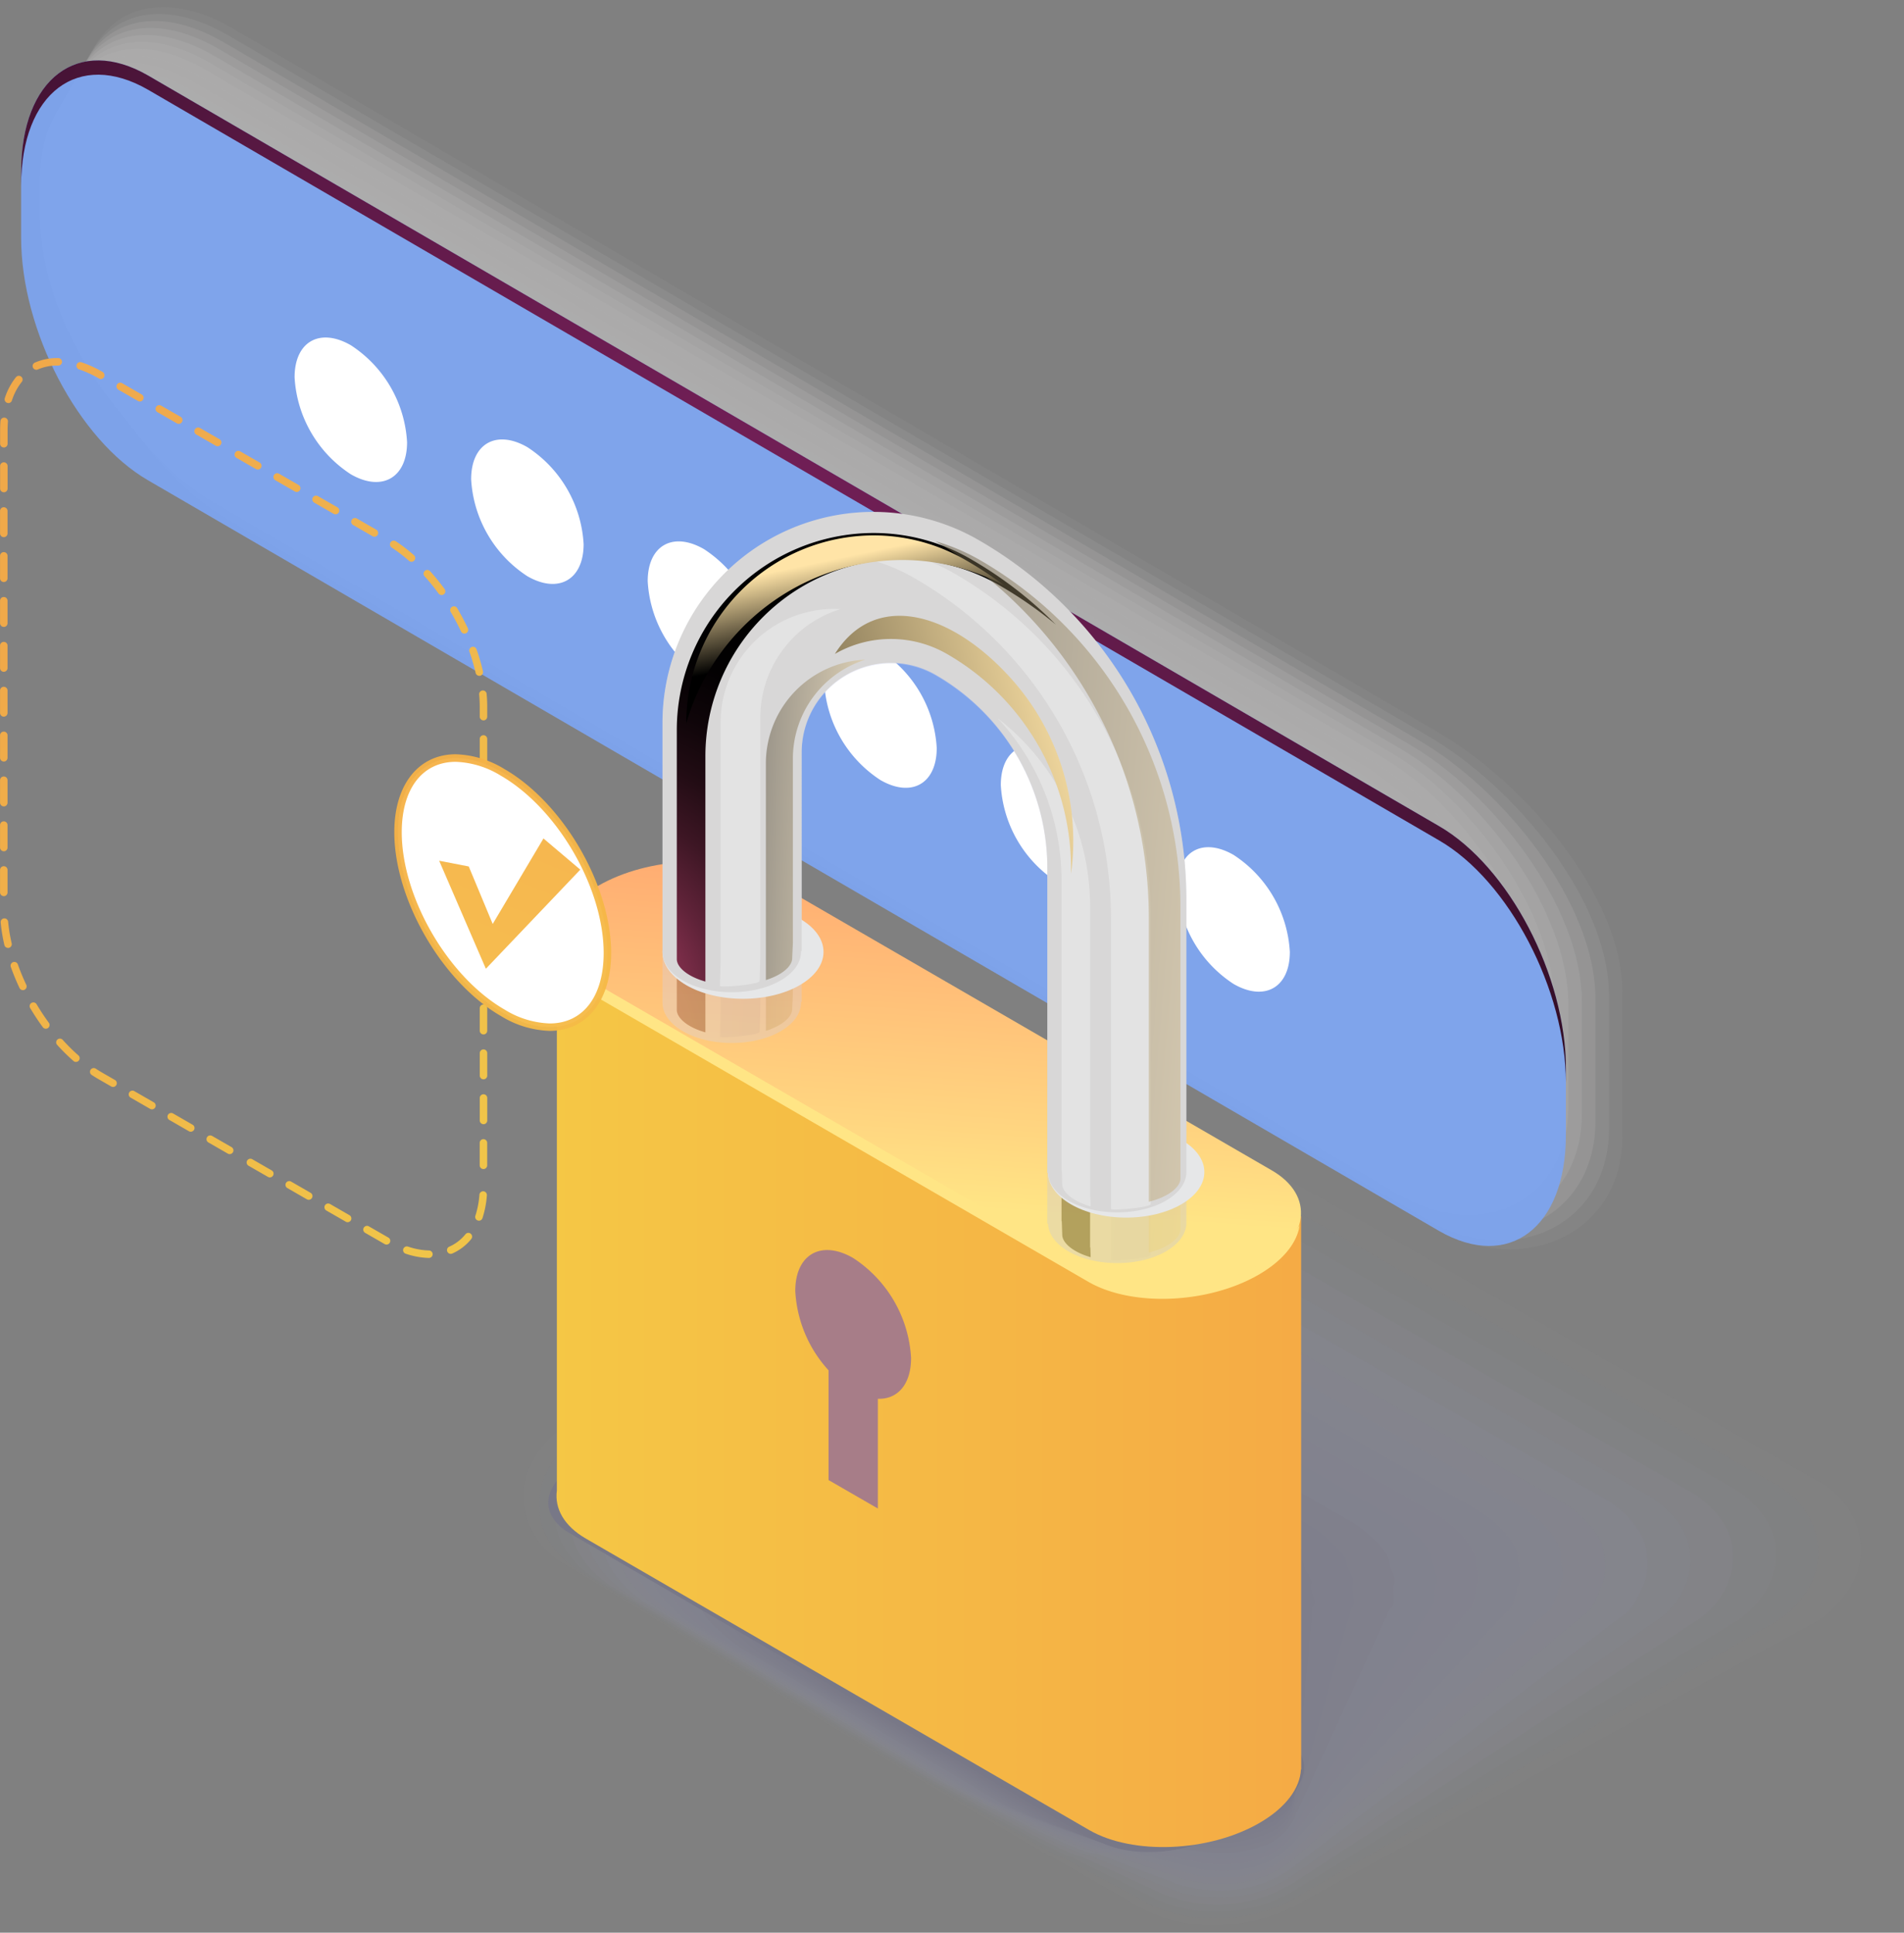 <svg xmlns="http://www.w3.org/2000/svg" xmlns:xlink="http://www.w3.org/1999/xlink" width="167.716" height="170.24" viewBox="0 0 167.716 170.24">
  <rect x="0" y="0" width="167.716" height="170.24" fill="#808080" stroke="none"/>
  <defs>
    <radialGradient id="radial-gradient" cx="0.451" cy="0.419" r="1.42" gradientTransform="translate(0.169) scale(0.662 1)" gradientUnits="objectBoundingBox">
      <stop offset="0" stop-color="#711f56"/>
      <stop offset="0.161" stop-color="#6b1d51"/>
      <stop offset="0.363" stop-color="#5c1946"/>
      <stop offset="0.585" stop-color="#421232"/>
      <stop offset="0.821" stop-color="#1f0818"/>
      <stop offset="1"/>
    </radialGradient>
    <linearGradient id="linear-gradient" x1="1.01" y1="0.5" x2="-0.006" y2="0.5" gradientUnits="objectBoundingBox">
      <stop offset="0.016" stop-color="#f5ab45"/>
      <stop offset="1" stop-color="#f5c745"/>
    </linearGradient>
    <linearGradient id="linear-gradient-2" x1="0.589" y1="-0.245" x2="0.466" y2="0.784" gradientUnits="objectBoundingBox">
      <stop offset="0.035" stop-color="#ff9e6e"/>
      <stop offset="0.304" stop-color="#ffad72"/>
      <stop offset="0.821" stop-color="#ffd580"/>
      <stop offset="1" stop-color="#ffe585"/>
    </linearGradient>
    <linearGradient id="linear-gradient-3" x1="1.371" y1="0.811" x2="-0.525" y2="0.005" gradientUnits="objectBoundingBox">
      <stop offset="0" stop-color="#afb6e5"/>
      <stop offset="0.606" stop-color="#ced3f4"/>
      <stop offset="1" stop-color="#e5e9ff"/>
    </linearGradient>
    <radialGradient id="radial-gradient-2" cx="-0.18" cy="1.058" r="0.857" gradientTransform="translate(-0.158) scale(1.315 1)" gradientUnits="objectBoundingBox">
      <stop offset="0" stop-color="#ff5f98"/>
      <stop offset="0.015" stop-color="#f65c93"/>
      <stop offset="0.132" stop-color="#bd4671"/>
      <stop offset="0.252" stop-color="#8b3352"/>
      <stop offset="0.373" stop-color="#602339"/>
      <stop offset="0.494" stop-color="#3d1624"/>
      <stop offset="0.617" stop-color="#220c14"/>
      <stop offset="0.741" stop-color="#0f0509"/>
      <stop offset="0.867" stop-color="#030102"/>
      <stop offset="1"/>
    </radialGradient>
    <radialGradient id="radial-gradient-3" cx="-0.549" cy="1.1" r="0.945" gradientTransform="translate(-2.391) scale(5.783 1)" xlink:href="#radial-gradient-2"/>
    <linearGradient id="linear-gradient-4" x1="0.621" y1="0.52" x2="-1.719" y2="0.119" xlink:href="#linear-gradient-3"/>
    <linearGradient id="linear-gradient-5" x1="0.971" y1="0.563" x2="-1.189" y2="0.242" xlink:href="#linear-gradient-3"/>
    <linearGradient id="linear-gradient-6" x1="1.285" y1="0.628" x2="-0.961" y2="0.261" gradientUnits="objectBoundingBox">
      <stop offset="0" stop-color="#ffe4a7"/>
      <stop offset="1"/>
    </linearGradient>
    <linearGradient id="linear-gradient-7" x1="1.755" y1="0.771" x2="-1.351" y2="0.119" xlink:href="#linear-gradient-6"/>
    <radialGradient id="radial-gradient-4" cx="-0.18" cy="1.058" r="0.952" gradientTransform="translate(-0.092) scale(1.184 1)" xlink:href="#radial-gradient-2"/>
    <linearGradient id="linear-gradient-8" x1="1.14" y1="0.621" x2="-0.755" y2="0.263" xlink:href="#linear-gradient-6"/>
    <linearGradient id="linear-gradient-9" x1="1.696" y1="0.779" x2="-1.268" y2="0.109" xlink:href="#linear-gradient-6"/>
    <linearGradient id="linear-gradient-10" x1="0.335" y1="0.172" x2="0.484" y2="0.59" xlink:href="#linear-gradient-6"/>
    <linearGradient id="linear-gradient-11" x1="1.042" y1="0.36" x2="-1.091" y2="1.043" xlink:href="#linear-gradient-6"/>
    <linearGradient id="linear-gradient-12" x1="0.277" y1="0.154" x2="0.808" y2="0.978" xlink:href="#linear-gradient"/>
    <linearGradient id="linear-gradient-13" x1="-0.05" y1="-0.699" x2="1.41" y2="2.486" xlink:href="#linear-gradient"/>
    <linearGradient id="linear-gradient-14" x1="1.256" y1="-1.462" x2="-1" y2="3.512" xlink:href="#linear-gradient"/>
  </defs>
  <g id="Group_10282" data-name="Group 10282" transform="translate(-133.197 -110.577)">
    <g id="Group_2050" data-name="Group 2050" transform="translate(133.197 110.577)">
      <g id="Group_2023" data-name="Group 2023" transform="translate(1.864 0)">
        <g id="Group_2021" data-name="Group 2021">
          <g id="Group_2020" data-name="Group 2020" transform="translate(1.668)" opacity="0.5" style="mix-blend-mode: multiply;isolation: isolate">
            <path id="Path_14008" data-name="Path 14008" d="M431.085,172.7c-7.521-4.342-13.619-.866-13.619,7.765v13.649c0,8.631,6.1,19.148,13.619,23.491L537.7,279.862c7.522,4.342,16.634.39,16.634-8.242V257.972c0-8.631-9.112-18.672-16.634-23.014Z" transform="translate(-413.75 -170.833)" fill="#d8d7d7" opacity="0"/>
            <path id="Path_14009" data-name="Path 14009" d="M430.693,173.289c-7.485-4.322-13.552-.862-13.552,7.727v12.691c0,8.588,6.067,19.055,13.552,23.376l106.164,62c7.485,4.322,16.293.428,16.293-8.16V258.229c0-8.589-8.808-18.622-16.293-22.944Z" transform="translate(-413.762 -170.811)" fill="#d8d7d7" opacity="0.091"/>
            <path id="Path_14010" data-name="Path 14010" d="M430.3,173.875c-7.449-4.3-13.486-.858-13.486,7.689V193.3c0,8.547,6.037,18.962,13.486,23.262L536.018,278.3c7.448,4.3,15.952.467,15.952-8.08V258.484c0-8.547-8.5-18.57-15.952-22.871Z" transform="translate(-413.774 -170.79)" fill="#d8d7d7" opacity="0.182"/>
            <path id="Path_14011" data-name="Path 14011" d="M429.908,174.46c-7.411-4.279-13.42-.854-13.42,7.651v10.778c0,8.505,6.008,18.869,13.42,23.148l105.27,61.48c7.411,4.279,15.612.507,15.612-8V258.74c0-8.5-8.2-18.521-15.612-22.8Z" transform="translate(-413.786 -170.768)" fill="#d8d7d7" opacity="0.273"/>
            <path id="Path_14012" data-name="Path 14012" d="M429.515,175.045c-7.375-4.257-13.353-.849-13.353,7.613v9.821c0,8.463,5.978,18.774,13.353,23.033l104.823,61.222c7.375,4.257,15.271.545,15.271-7.917V259c0-8.463-7.9-18.471-15.271-22.729Z" transform="translate(-413.798 -170.747)" fill="#d8d7d7" opacity="0.364"/>
            <path id="Path_14013" data-name="Path 14013" d="M429.123,175.631c-7.339-4.237-13.287-.844-13.287,7.576v8.864c0,8.421,5.948,18.681,13.287,22.918L533.5,275.952c7.339,4.238,14.932.585,14.932-7.835v-8.864c0-8.42-7.593-18.421-14.932-22.658Z" transform="translate(-413.809 -170.725)" fill="#d8d7d7" opacity="0.455"/>
            <path id="Path_14014" data-name="Path 14014" d="M428.731,176.216c-7.3-4.216-13.221-.841-13.221,7.538v7.907c0,8.379,5.918,18.588,13.221,22.8l103.929,60.7c7.3,4.216,14.591.625,14.591-7.754v-7.907c0-8.379-7.289-18.371-14.591-22.587Z" transform="translate(-413.821 -170.704)" fill="#d8d7d7" opacity="0.545"/>
            <path id="Path_14015" data-name="Path 14015" d="M428.338,176.8c-7.264-4.2-13.154-.837-13.154,7.5v6.95c0,8.337,5.889,18.495,13.154,22.689L531.82,274.388c7.265,4.2,14.25.663,14.25-7.672v-6.95c0-8.337-6.984-18.322-14.25-22.516Z" transform="translate(-413.833 -170.683)" fill="#d8d7d7" opacity="0.636"/>
            <path id="Path_14016" data-name="Path 14016" d="M427.945,177.387c-7.228-4.172-13.087-.832-13.087,7.462v5.994c0,8.294,5.859,18.4,13.087,22.574L530.98,273.606c7.228,4.174,13.91.7,13.91-7.592V260.02c0-8.294-6.682-18.271-13.91-22.444Z" transform="translate(-413.845 -170.661)" fill="#d8d7d7" opacity="0.727"/>
            <path id="Path_14017" data-name="Path 14017" d="M427.553,177.972c-7.192-4.152-13.021-.828-13.021,7.424v5.037c0,8.253,5.829,18.308,13.021,22.46L530.14,272.824c7.192,4.152,13.57.742,13.57-7.511v-5.037c0-8.252-6.378-18.221-13.57-22.373Z" transform="translate(-413.856 -170.64)" fill="#d8d7d7" opacity="0.818"/>
            <path id="Path_14018" data-name="Path 14018" d="M427.161,178.558c-7.154-4.131-12.955-.824-12.955,7.386v4.079c0,8.21,5.8,18.215,12.955,22.345L529.3,272.042c7.154,4.131,13.228.781,13.228-7.43v-4.079c0-8.21-6.074-18.17-13.228-22.3Z" transform="translate(-413.868 -170.618)" fill="#d8d7d7" opacity="0.909"/>
            <path id="Path_14019" data-name="Path 14019" d="M426.768,179.144c-7.118-4.11-12.888-.82-12.888,7.348v3.123c0,8.168,5.77,18.121,12.888,22.231L528.461,271.26c7.118,4.109,12.888.82,12.888-7.348v-3.123c0-8.168-5.77-18.121-12.888-22.231Z" transform="translate(-413.88 -170.597)" fill="#d8d7d7"/>
          </g>
          <path id="Path_14020" data-name="Path 14020" d="M537.153,279.064l-113.7-66.107c-6.152-3.553-11.186-13.171-11.186-21.375v-5.826c0-8.2,5.033-12.009,11.186-8.457l113.7,66.108c6.152,3.552,11.186,13.17,11.186,21.374v5.826C548.339,278.811,543.306,282.616,537.153,279.064Z" transform="translate(-412.27 -170.647)" fill="#7da4ef" opacity="0.95"/>
          <path id="Path_14021" data-name="Path 14021" d="M537.153,243.407,423.456,177.3c-6.152-3.552-11.186.254-11.186,8.457v1.256c0-8.2,5.033-12.009,11.186-8.457l113.7,66.108c6.152,3.552,11.186,13.17,11.186,21.374v-1.256C548.339,256.577,543.306,246.959,537.153,243.407Z" transform="translate(-412.27 -170.647)" fill="url(#radial-gradient)" style="mix-blend-mode: color-dodge;isolation: isolate"/>
        </g>
        <g id="Group_2022" data-name="Group 2022" transform="translate(24.086 29.728)">
          <path id="Path_14022" data-name="Path 14022" d="M445.423,208.749c0,3.139-2.217,4.4-4.954,2.824a10.915,10.915,0,0,1-4.954-8.544c0-3.139,2.218-4.4,4.954-2.824A10.912,10.912,0,0,1,445.423,208.749Z" transform="translate(-435.516 -199.524)" fill="#fff"/>
          <path id="Path_14023" data-name="Path 14023" d="M460.433,217.415c0,3.139-2.217,4.4-4.954,2.824a10.912,10.912,0,0,1-4.954-8.544c0-3.139,2.217-4.4,4.954-2.824A10.912,10.912,0,0,1,460.433,217.415Z" transform="translate(-434.974 -199.211)" fill="#fff"/>
          <path id="Path_14024" data-name="Path 14024" d="M475.443,226.081c0,3.139-2.218,4.4-4.954,2.824a10.912,10.912,0,0,1-4.954-8.544c0-3.139,2.217-4.4,4.954-2.824A10.915,10.915,0,0,1,475.443,226.081Z" transform="translate(-434.432 -198.898)" fill="#fff"/>
          <path id="Path_14025" data-name="Path 14025" d="M490.453,234.747c0,3.139-2.218,4.4-4.954,2.824a10.914,10.914,0,0,1-4.954-8.544c0-3.14,2.217-4.4,4.954-2.824A10.915,10.915,0,0,1,490.453,234.747Z" transform="translate(-433.89 -198.585)" fill="#fff"/>
          <path id="Path_14026" data-name="Path 14026" d="M505.463,243.413c0,3.139-2.218,4.4-4.954,2.824a10.912,10.912,0,0,1-4.954-8.545c0-3.139,2.217-4.4,4.954-2.823A10.915,10.915,0,0,1,505.463,243.413Z" transform="translate(-433.348 -198.272)" fill="#fff"/>
          <path id="Path_14027" data-name="Path 14027" d="M520.473,252.079c0,3.139-2.218,4.4-4.954,2.824a10.915,10.915,0,0,1-4.955-8.545c0-3.139,2.218-4.4,4.955-2.823A10.915,10.915,0,0,1,520.473,252.079Z" transform="translate(-432.806 -197.959)" fill="#fff"/>
        </g>
      </g>
      <g id="Group_2035" data-name="Group 2035" transform="translate(44.665 45.061)">
        <g id="Group_2028" data-name="Group 2028" transform="translate(0 50.015)" opacity="0.2">
          <path id="Path_14032" data-name="Path 14032" d="M557.283,345.074a13.339,13.339,0,0,1-6.659-1.606L498.989,312.05a7.044,7.044,0,0,1-3.82-6.086c0-2.7,1.676-5.221,4.6-6.909l41.2-27.089a16.4,16.4,0,0,1,8.086-2.056,13.339,13.339,0,0,1,6.659,1.606L614.4,304.962a7.048,7.048,0,0,1,3.82,6.086c0,2.7-1.677,5.221-4.6,6.909l-48.251,25.062A16.4,16.4,0,0,1,557.283,345.074Z" transform="translate(-495.169 -269.91)" fill="#afb6e5" opacity="0"/>
          <path id="Path_14033" data-name="Path 14033" d="M539.032,273.426a16.325,16.325,0,0,1,7.869-2.04,15.651,15.651,0,0,1,3.668.394,11.552,11.552,0,0,1,2.811,1.068c.145-.057,17.319,9.627,17.431,9.691l39.8,22.7a6.992,6.992,0,0,1,3.782,5.88,6.5,6.5,0,0,1-.753,3.15,9.075,9.075,0,0,1-3.463,3.526L566.6,341.533c.011.006-1.346.723-1.338.73a15.426,15.426,0,0,1-7.658,2.123,13.134,13.134,0,0,1-6.451-1.424l-7.654-4.39c-.148.086-14.749-8.652-14.878-8.726L500.37,312.678a7.09,7.09,0,0,1-3.832-5.908,6.39,6.39,0,0,1,.248-1.94,8.432,8.432,0,0,1,3.911-4.77l28.221-19.717C528.789,280.269,538.883,273.512,539.032,273.426Z" transform="translate(-495.12 -269.857)" fill="#abb2e2" opacity="0.048"/>
          <path id="Path_14034" data-name="Path 14034" d="M537.1,274.886a16.442,16.442,0,0,1,11.216-1.689,11.755,11.755,0,0,1,2.736.984c.288-.114,16.8,9.087,17.021,9.216L606.826,305.5a6.947,6.947,0,0,1,3.745,5.674,6.278,6.278,0,0,1-.646,3.034,8.464,8.464,0,0,1-3.185,3.41L566.4,340.794c.023.013-1.257.7-1.239.716a14.449,14.449,0,0,1-7.23,2.189,12.936,12.936,0,0,1-6.243-1.241l-7.525-4.046c-.3.172-14.405-8.118-14.664-8.267l-27.745-16.837c-2.2-1.268-3.841-3.5-3.841-5.731a6.24,6.24,0,0,1,.18-1.875,7.858,7.858,0,0,1,3.537-4.634l25.826-19.3C527.194,281.614,536.8,275.057,537.1,274.886Z" transform="translate(-495.07 -269.803)" fill="#a7addf" opacity="0.095"/>
          <path id="Path_14035" data-name="Path 14035" d="M535.165,276.346a16.207,16.207,0,0,1,7.433-2.008,16.677,16.677,0,0,1,3.459.277,12.019,12.019,0,0,1,2.662.9c.433-.171,16.277,8.547,16.614,8.742l37.705,21.521c2.082,1.2,3.706,3.355,3.706,5.469a6.059,6.059,0,0,1-.54,2.916,7.851,7.851,0,0,1-2.908,3.294l-37.105,22.6c.033.019-1.168.679-1.141.7a13.454,13.454,0,0,1-6.8,2.257,12.734,12.734,0,0,1-6.034-1.059l-7.4-3.7c-.448.258-14.061-7.586-14.449-7.81L503.13,313.936c-2.08-1.2-3.851-3.439-3.851-5.553a6.172,6.172,0,0,1,.112-1.81,7.331,7.331,0,0,1,3.164-4.5l23.432-18.89C525.6,282.958,534.718,276.6,535.165,276.346Z" transform="translate(-495.021 -269.75)" fill="#a3a9dc" opacity="0.143"/>
          <path id="Path_14036" data-name="Path 14036" d="M533.232,277.805a16.208,16.208,0,0,1,7.217-1.991,17.39,17.39,0,0,1,3.355.218,12.336,12.336,0,0,1,2.586.814c.578-.228,15.757,8.007,16.206,8.266l36.658,20.936c1.966,1.135,3.669,3.266,3.669,5.261a5.856,5.856,0,0,1-.434,2.8,7.278,7.278,0,0,1-2.631,3.179l-33.87,22.03c.045.025-1.078.656-1.042.685a12.843,12.843,0,0,1-12.2,1.447l-7.271-3.357c-.6.344-13.717-7.053-14.233-7.351l-26.73-16.174c-1.966-1.136-3.863-3.38-3.862-5.375a6.056,6.056,0,0,1,.044-1.745c.5-1.553,1.021-3.346,2.789-4.366L524.521,284.6C524,284.3,532.635,278.15,533.232,277.805Z" transform="translate(-494.973 -269.697)" fill="#9fa4d8" opacity="0.19"/>
          <path id="Path_14037" data-name="Path 14037" d="M531.3,279.266a16.216,16.216,0,0,1,7-1.976,18.225,18.225,0,0,1,3.251.16,12.8,12.8,0,0,1,2.512.729c.721-.286,15.237,7.466,15.8,7.791l35.609,20.349c1.849,1.068,3.631,3.178,3.631,5.056a5.665,5.665,0,0,1-.327,2.68,6.725,6.725,0,0,1-2.353,3.064l-30.633,21.458c.055.032-.99.634-.945.669a11.428,11.428,0,0,1-5.947,2.391,12.376,12.376,0,0,1-5.617-.7l-7.144-3.013c-.745.43-13.373-6.52-14.019-6.893l-26.221-15.842c-1.85-1.068-3.873-3.319-3.873-5.2a5.974,5.974,0,0,1-.022-1.68c.466-1.462.75-3.271,2.415-4.233l18.643-18.064C522.411,285.648,530.555,279.7,531.3,279.266Z" transform="translate(-494.925 -269.643)" fill="#9ba0d5" opacity="0.238"/>
          <path id="Path_14038" data-name="Path 14038" d="M529.367,280.726a16.284,16.284,0,0,1,6.782-1.959,19.429,19.429,0,0,1,3.147.1,13.533,13.533,0,0,1,2.436.644c.866-.343,14.717,6.927,15.39,7.316l34.561,19.763c1.734,1,3.593,3.089,3.593,4.85a5.49,5.49,0,0,1-.221,2.563c-.552,1.006-.867,2.25-2.076,2.948l-27.4,20.887c.066.038-.9.611-.846.654a10.393,10.393,0,0,1-5.518,2.459,12.208,12.208,0,0,1-5.41-.513l-7.017-2.669c-.894.517-13.028-5.988-13.8-6.434l-25.713-15.511c-1.735-1-3.883-3.259-3.883-5.02a5.976,5.976,0,0,1-.09-1.615c.438-1.371.481-3.2,2.041-4.1l16.25-17.651C520.817,286.994,528.473,281.243,529.367,280.726Z" transform="translate(-494.877 -269.591)" fill="#979bd2" opacity="0.286"/>
          <path id="Path_14039" data-name="Path 14039" d="M527.436,282.187A16.358,16.358,0,0,1,534,280.243a20.815,20.815,0,0,1,3.043.042,14.4,14.4,0,0,1,2.361.56c1.01-.4,14.2,6.388,14.981,6.84L587.9,306.862c1.618.934,3.555,3,3.555,4.645a5.35,5.35,0,0,1-.114,2.445c-.516.94-.67,2.181-1.8,2.833L565.38,337.1c.078.044-.81.589-.748.638a9.377,9.377,0,0,1-5.091,2.525,12.026,12.026,0,0,1-5.2-.331l-6.889-2.324c-1.043.6-12.684-5.455-13.588-5.977l-25.206-15.179c-1.618-.935-3.894-3.2-3.894-4.842,0-.456-.3-1.117-.157-1.55.408-1.28.21-3.122,1.667-3.962l13.854-17.238C519.224,288.34,526.392,282.789,527.436,282.187Z" transform="translate(-494.829 -269.538)" fill="#9397cf" opacity="0.333"/>
          <path id="Path_14040" data-name="Path 14040" d="M525.5,283.648a16.514,16.514,0,0,1,6.346-1.928,22.709,22.709,0,0,1,2.939-.016,15.821,15.821,0,0,1,2.286.475c1.154-.457,13.677,5.848,14.573,6.366l32.465,18.591c1.5.867,3.517,2.911,3.517,4.438,0,.7.341,1.694-.007,2.329-.479.871-.474,2.112-1.521,2.717l-20.923,19.744c.088.051-.721.567-.651.623a8.36,8.36,0,0,1-4.662,2.592,11.857,11.857,0,0,1-4.993-.148l-6.761-1.98c-1.194.688-12.341-4.923-13.374-5.518l-24.7-14.848c-1.5-.868-3.9-3.138-3.9-4.665,0-.423-.353-1.083-.225-1.485.379-1.188-.06-3.048,1.292-3.828l11.46-16.824C517.63,289.686,524.311,284.337,525.5,283.648Z" transform="translate(-494.782 -269.486)" fill="#8f92cc" opacity="0.381"/>
          <path id="Path_14041" data-name="Path 14041" d="M523.572,285.109a16.728,16.728,0,0,1,6.13-1.913,25.137,25.137,0,0,1,2.835-.073,17.369,17.369,0,0,1,2.21.389c1.3-.514,13.157,5.308,14.166,5.89l31.415,18c1.388.8,3.479,2.823,3.479,4.233,0,.65.421,1.626.1,2.211-.443.8-.277,2.042-1.243,2.6l-17.688,19.173c.1.057-.632.544-.552.608a7.383,7.383,0,0,1-4.235,2.659,11.679,11.679,0,0,1-4.785.034l-6.633-1.636c-1.342.775-12-4.389-13.159-5.06l-24.189-14.516c-1.387-.8-3.916-3.077-3.914-4.486,0-.391-.411-1.049-.293-1.421.35-1.1-.33-2.973.919-3.693L517.2,291.7C516.037,291.032,522.23,285.883,523.572,285.109Z" transform="translate(-494.735 -269.434)" fill="#8b8ec9" opacity="0.429"/>
          <path id="Path_14042" data-name="Path 14042" d="M521.641,286.57a17.039,17.039,0,0,1,5.912-1.9c.7,0,2.105-.223,2.73-.132a20.261,20.261,0,0,1,2.137.3c1.443-.571,12.635,4.769,13.756,5.417l30.368,17.417c1.272.735,3.441,2.735,3.441,4.026,0,.6.5,1.557.205,2.094-.405.738-.079,1.974-.966,2.486l-14.45,18.6c.11.063-.543.522-.454.593a6.458,6.458,0,0,1-3.808,2.727,11.479,11.479,0,0,1-4.576.216l-6.506-1.292c-1.491.861-11.652-3.856-12.943-4.6l-23.681-14.184c-1.272-.735-3.926-3.017-3.926-4.309,0-.358-.468-1.015-.359-1.355.321-1.005-.6-2.9.544-3.559l6.673-16C514.445,292.378,520.151,287.431,521.641,286.57Z" transform="translate(-494.689 -269.382)" fill="#8789c6" opacity="0.476"/>
          <path id="Path_14043" data-name="Path 14043" d="M519.718,288.033a17.442,17.442,0,0,1,5.694-1.881c.635,0,2.056-.263,2.625-.191.712.091,1.41.078,2.061.22,1.588-.628,12.115,4.228,13.349,4.941l29.319,16.831c1.156.668,3.4,2.646,3.4,3.821,0,.542.58,1.488.312,1.976-.368.67.118,1.905-.688,2.371L564.58,334.15c.121.07-.454.5-.355.578a5.593,5.593,0,0,1-3.38,2.793,11.227,11.227,0,0,1-4.368.4l-6.378-.948c-1.64.947-11.308-3.323-12.729-4.143L514.2,318.975c-1.156-.667-3.936-2.956-3.936-4.13,0-.326-.526-.982-.427-1.291.291-.914-.87-2.824.17-3.424l4.277-15.585C512.861,293.725,518.078,288.98,519.718,288.033Z" transform="translate(-494.649 -269.331)" fill="#8385c2" opacity="0.524"/>
          <path id="Path_14044" data-name="Path 14044" d="M517.8,289.5a18.014,18.014,0,0,1,5.477-1.864,23.1,23.1,0,0,0,2.522-.249,5.8,5.8,0,0,1,1.986.135c1.731-.686,11.6,3.689,12.94,4.466l28.271,16.245c1.04.6,3.364,2.557,3.364,3.614,0,.488.66,1.421.419,1.859-.332.6.315,1.836-.41,2.255l-7.978,17.46c.133.076-.364.477-.257.562a4.815,4.815,0,0,1-2.951,2.861,10.95,10.95,0,0,1-4.16.58l-6.252-.6c-1.789,1.032-10.964-2.791-12.513-3.685l-22.665-13.521c-1.041-.6-3.947-2.9-3.947-3.953,0-.293-.584-.948-.5-1.226.263-.823-1.14-2.75-.2-3.291l1.884-15.171C511.277,295.073,516.006,290.528,517.8,289.5Z" transform="translate(-494.611 -269.281)" fill="#7f80bf" opacity="0.571"/>
          <path id="Path_14045" data-name="Path 14045" d="M515.9,290.959a18.743,18.743,0,0,1,5.259-1.849,17.944,17.944,0,0,0,2.418-.308,5.442,5.442,0,0,1,1.911.05c1.876-.742,11.075,3.15,12.533,3.991L565.239,308.5c.925.535,3.328,2.469,3.328,3.409,0,.433.739,1.351.524,1.741-.294.537.512,1.768-.133,2.139l-4.741,16.888c.143.083-.276.454-.16.546a4.137,4.137,0,0,1-2.523,2.928,10.6,10.6,0,0,1-3.952.763l-6.125-.259c-1.937,1.119-10.619-2.259-12.3-3.228L517,320.239c-.925-.534-3.957-2.836-3.957-3.775,0-.261-.641-.914-.563-1.161.233-.731-1.41-2.675-.578-3.155L511.4,297.39C509.717,296.421,513.959,292.078,515.9,290.959Z" transform="translate(-494.597 -269.23)" fill="#7b7cbc" opacity="0.619"/>
          <path id="Path_14046" data-name="Path 14046" d="M514.064,292.423a19.849,19.849,0,0,1,5.043-1.832,20.386,20.386,0,0,1,2.314-.366,9.843,9.843,0,0,1,1.835-.035c2.021-.8,10.555,2.609,12.125,3.516l26.174,15.072c.809.467,3.29,2.381,3.29,3.2,0,.379.818,1.283.631,1.625-.258.469.709,1.7.144,2.024l-1.5,16.316c.154.089-.185.432-.061.531a3.578,3.578,0,0,1-2.095,2.994,10.133,10.133,0,0,1-3.743.944l-6,.086c-2.087,1.205-10.275-1.725-12.082-2.768l-21.65-12.858c-.81-.467-3.968-2.776-3.968-3.6,0-.228-.7-.88-.629-1.1.2-.639-1.68-2.6-.952-3.021l-2.906-14.345C508.224,297.77,511.977,293.628,514.064,292.423Z" transform="translate(-494.65 -269.182)" fill="#7777b9" opacity="0.667"/>
          <path id="Path_14047" data-name="Path 14047" d="M512.234,293.89a21.287,21.287,0,0,1,4.824-1.816c.381,0,1.875-.51,2.21-.425a9.993,9.993,0,0,1,1.76-.12c2.164-.856,10.034,2.07,11.716,3.041l25.126,14.487c.693.4,3.251,2.292,3.251,3,0,.325.9,1.213.738,1.507-.221.4.906,1.629.422,1.908l1.731,15.745c.166.1-.1.41.037.516.212,1.071-.4,2.19-1.667,3.063a9.619,9.619,0,0,1-3.535,1.125l-5.869.43c-2.237,1.291-9.932-1.193-11.869-2.311l-21.141-12.526c-.694-.4-3.979-2.716-3.979-3.42,0-.2-.756-.845-.7-1.031.175-.549-1.95-2.527-1.326-2.887l-5.3-13.932C506.731,299.122,510,295.181,512.234,293.89Z" transform="translate(-494.703 -269.135)" fill="#7373b6" opacity="0.714"/>
          <path id="Path_14048" data-name="Path 14048" d="M510.4,295.356a23.552,23.552,0,0,1,4.608-1.8c.317,0,1.827-.553,2.1-.482a10.075,10.075,0,0,1,1.686-.205c2.309-.914,9.515,1.53,11.308,2.565l24.078,13.9c.577.334,3.213,2.2,3.213,2.79,0,.271.978,1.145.844,1.389-.184.336,1.1,1.559.7,1.793l4.968,15.174c.176.1-.007.387.135.5a2.822,2.822,0,0,1-1.239,3.129,9,9,0,0,1-3.327,1.308l-5.741.775c-2.385,1.377-9.587-.66-11.653-1.853l-20.634-12.2c-.577-.334-3.988-2.655-3.988-3.242,0-.163-.814-.811-.765-.967.146-.457-2.22-2.452-1.7-2.752l-7.694-13.518C505.239,300.473,508.018,296.733,510.4,295.356Z" transform="translate(-494.757 -269.088)" fill="#6f6eb3" opacity="0.762"/>
          <path id="Path_14049" data-name="Path 14049" d="M508.573,296.823a26.876,26.876,0,0,1,4.39-1.785c.254,0,1.778-.6,2-.541a10.143,10.143,0,0,1,1.61-.289c2.455-.972,8.995.99,10.9,2.09L550.5,309.612c.463.267,3.176,2.116,3.176,2.585,0,.217,1.058,1.077.951,1.271-.147.268,1.3,1.491.976,1.677l8.205,14.6c.188.108.083.365.234.485a2.617,2.617,0,0,1-.812,3.2,8.29,8.29,0,0,1-3.119,1.49l-5.614,1.119c-2.534,1.463-9.243-.127-11.438-1.395L522.937,322.78c-.462-.266-4-2.594-4-3.064,0-.131-.872-.778-.832-.9.116-.366-2.491-2.378-2.075-2.617l-10.089-13.106C503.748,301.825,506.039,298.286,508.573,296.823Z" transform="translate(-494.812 -269.042)" fill="#6b6ab0" opacity="0.81"/>
          <path id="Path_14050" data-name="Path 14050" d="M506.745,298.291a32.945,32.945,0,0,1,4.172-1.769c.191,0,1.73-.642,1.9-.6a10.2,10.2,0,0,1,1.536-.375c2.6-1.028,8.473.451,10.492,1.615l21.981,12.728c.347.2,3.137,2.027,3.137,2.379,0,.163,1.138,1.008,1.058,1.154-.111.2,1.5,1.423,1.254,1.561l11.442,14.031c.2.114.171.342.331.47a2.507,2.507,0,0,1-.384,3.263,7.545,7.545,0,0,1-2.91,1.672l-5.486,1.463c-2.683,1.549-8.9.406-11.223-.936l-19.618-11.532c-.346-.2-4.009-2.534-4.009-2.887,0-.1-.929-.744-.9-.836.088-.275-2.76-2.3-2.448-2.484L504.582,304.52C502.258,303.178,504.062,299.841,506.745,298.291Z" transform="translate(-494.868 -268.997)" fill="#6765ac" opacity="0.857"/>
          <path id="Path_14051" data-name="Path 14051" d="M504.918,299.76c.219-.126,3.677-1.753,3.955-1.753.126,0,1.681-.686,1.792-.658a10.209,10.209,0,0,1,1.46-.459c2.743-1.086,7.954-.089,10.085,1.141l20.933,12.141a22.156,22.156,0,0,1,3.1,2.173c0,.108,1.218.939,1.164,1.036-.073.135,1.692,1.353,1.531,1.446l14.678,13.459c.209.121.261.32.43.455a2.488,2.488,0,0,1,.045,3.33,6.832,6.832,0,0,1-2.7,1.855l-5.359,1.807c-2.833,1.636-8.555.939-11.008-.478l-19.11-11.2a36.748,36.748,0,0,1-4.02-2.71c0-.065-.986-.71-.967-.771.058-.183-3.031-2.229-2.823-2.349l-14.877-12.279C500.769,304.532,502.085,301.4,504.918,299.76Z" transform="translate(-494.925 -268.952)" fill="#6361a9" opacity="0.905"/>
          <path id="Path_14052" data-name="Path 14052" d="M503.092,301.231c.11-.063,3.6-1.737,3.737-1.737.064,0,1.633-.731,1.689-.716a10.137,10.137,0,0,1,1.385-.545,13.113,13.113,0,0,1,9.675.666l19.884,11.555c.116.066,3.062,1.849,3.062,1.966,0,.055,1.3.871,1.271.92-.037.066,1.889,1.284,1.809,1.33l17.913,12.888a4.093,4.093,0,0,1,.529.439,2.551,2.551,0,0,1,.472,3.4,6.157,6.157,0,0,1-2.494,2.036l-5.233,2.152c-2.981,1.721-8.21,1.47-10.792-.021L527.4,324.7c-.115-.066-4.031-2.413-4.031-2.531,0-.032-1.044-.676-1.034-.707.029-.091-3.3-2.154-3.2-2.214l-17.271-11.865C499.282,305.888,500.11,302.953,503.092,301.231Z" transform="translate(-494.983 -268.91)" fill="#5f5ca6" opacity="0.952"/>
          <path id="Path_14053" data-name="Path 14053" d="M546.981,335.874l-23.237-13.532-23.237-13.532c-2.71-1.566-2.371-4.3.76-6.107l5.1-2.5c3.13-1.807,7.866-2,10.578-.438L540.186,313.3l23.237,13.532c2.71,1.566,2.371,4.3-.76,6.107l-5.1,2.5C554.428,337.243,549.692,337.44,546.981,335.874Z" transform="translate(-495.042 -268.87)" fill="#5b58a3"/>
        </g>
        <path id="Path_14054" data-name="Path 14054" d="M564.964,282.384l-65.559-24.449v48.622c-.213,1.579.623,3.118,2.559,4.236L546.3,336.467c3.841,2.217,10.549,1.939,14.983-.622h0c2.346-1.354,3.585-3.075,3.664-4.726l.022.008Z" transform="translate(-495.017 -220.328)" fill="url(#linear-gradient)"/>
        <path id="Path_14055" data-name="Path 14055" d="M546.3,287.853l-44.332-25.675c-3.84-2.217-3.359-6.09,1.076-8.651h0c4.435-2.56,11.142-2.838,14.983-.621l44.332,25.675c3.841,2.217,3.359,6.09-1.076,8.651h0C556.844,289.792,550.137,290.071,546.3,287.853Z" transform="translate(-495.017 -220.563)" fill="url(#linear-gradient-2)"/>
        <path id="Path_14056" data-name="Path 14056" d="M561.491,286.6h0c-4.434,2.56-11.142,2.838-14.982.621l-44.333-25.675c-1.956-1.129-2.788-2.688-2.55-4.284-.811,1.921-.085,3.9,2.271,5.263L546.229,288.2c3.84,2.218,10.549,1.94,14.983-.621h0c2.175-1.256,3.4-2.828,3.625-4.365A7.577,7.577,0,0,1,561.491,286.6Z" transform="translate(-495.02 -220.352)" fill="#ffe585"/>
        <g id="Group_2031" data-name="Group 2031" transform="translate(13.692 0.069)" opacity="0.3">
          <path id="Path_14057" data-name="Path 14057" d="M536.227,224.212h0a18.572,18.572,0,0,0-27.843,16.093v24.546h0c0,.015,0,.028,0,.042,0,1.961,2.729,3.551,6.1,3.551s6.1-1.589,6.1-3.551c0-.024-.005-.046-.006-.069h.065V242.9a7.87,7.87,0,0,1,11.791-6.824h0a19.627,19.627,0,0,1,9.848,17.017v31.261h.065c.066,1.927,2.764,3.478,6.089,3.478,3.347,0,6.061-1.571,6.093-3.514h0V255.874A36.539,36.539,0,0,0,536.227,224.212Z" transform="translate(-508.384 -221.705)" fill="url(#linear-gradient-3)"/>
          <path id="Path_14058" data-name="Path 14058" d="M512.118,266.463h0V243.175a17.362,17.362,0,0,1,17.343-17.341,17.072,17.072,0,0,1,8.615,2.338,35.069,35.069,0,0,1,4.912,3.423,35.117,35.117,0,0,0-7.429-5.73,17.066,17.066,0,0,0-8.614-2.339A17.362,17.362,0,0,0,509.6,240.868v23.288h0v1.258q0,.042,0,.084c.035.737,1.019,1.525,2.519,1.946Z" transform="translate(-508.34 -221.64)" fill="url(#radial-gradient-2)" style="mix-blend-mode: color-dodge;isolation: isolate"/>
          <path id="Path_14059" data-name="Path 14059" d="M545.042,285.812h-.022v-30a20.945,20.945,0,0,0-8.146-16.546,20.927,20.927,0,0,1,5.63,14.239v30h.022l.043,1.222c.025.734,1.009,1.526,2.5,1.951Z" transform="translate(-507.355 -221.071)" fill="url(#radial-gradient-3)" style="mix-blend-mode: color-dodge;isolation: isolate"/>
          <g id="Group_2029" data-name="Group 2029" transform="translate(5.06 3.25)">
            <path id="Path_14060" data-name="Path 14060" d="M523.309,229.982a9.989,9.989,0,0,0-9.978,9.978V265.4l-.063,2.183c-.047.182,3.413-.1,3.495-.42l.062-2.182v-25.44A10,10,0,0,1,523.878,230C523.688,229.99,523.5,229.982,523.309,229.982Z" transform="translate(-513.268 -224.656)" fill="url(#linear-gradient-4)"/>
            <path id="Path_14061" data-name="Path 14061" d="M533.645,227.07a16.231,16.231,0,0,0-8.2-2.228,15.865,15.865,0,0,0-3.588.422l.093,0a16.241,16.241,0,0,1,8.2,2.227A34.534,34.534,0,0,1,547.4,257.334V287.26l0,.164c0,.167,3.489-.133,3.494-.42l0-.164V256.914A34.532,34.532,0,0,0,533.645,227.07Z" transform="translate(-512.957 -224.842)" fill="url(#linear-gradient-5)"/>
          </g>
          <path id="Path_14062" data-name="Path 14062" d="M517.173,243.428v23.494c1.38-.431,2.276-1.175,2.317-1.876l0-.018.062-1.35V243.01a9.155,9.155,0,0,1,6.372-8.711A9.15,9.15,0,0,0,517.173,243.428Z" transform="translate(-508.067 -221.251)" opacity="0.5" fill="url(#linear-gradient-6)" style="mix-blend-mode: screen;isolation: isolate"/>
          <g id="Group_2030" data-name="Group 2030" transform="translate(24.049 2.614)" opacity="0.5" style="mix-blend-mode: screen;isolation: isolate">
            <path id="Path_14063" data-name="Path 14063" d="M535.546,225.907a17.613,17.613,0,0,0-3.951-1.679,38.709,38.709,0,0,1,18.789,33.126v29.455c1.664-.4,2.773-1.252,2.786-2.035l0-.161V256.4A35.289,35.289,0,0,0,535.546,225.907Z" transform="translate(-531.595 -224.228)" fill="url(#linear-gradient-7)"/>
          </g>
        </g>
        <path id="Path_14064" data-name="Path 14064" d="M522.568,259.216c0,2.281-3.176,4.13-7.092,4.13s-7.092-1.849-7.092-4.13,3.176-4.131,7.092-4.131S522.568,256.934,522.568,259.216Z" transform="translate(-494.692 -220.43)" fill="#e6e7e8" style="mix-blend-mode: multiply;isolation: isolate"/>
        <ellipse id="Ellipse_176" data-name="Ellipse 176" cx="6.89" cy="4.012" rx="6.89" ry="4.012" transform="translate(47.642 54.166)" fill="#e6e7e8" style="mix-blend-mode: multiply;isolation: isolate"/>
        <g id="Group_2034" data-name="Group 2034" transform="translate(13.692)">
          <path id="Path_14065" data-name="Path 14065" d="M536.227,224.145h0a18.572,18.572,0,0,0-27.843,16.093V260.38h0c0,.014,0,.028,0,.043,0,1.96,2.729,3.55,6.1,3.55s6.1-1.589,6.1-3.55c0-.024-.005-.047-.006-.07h.065V242.837a7.87,7.87,0,0,1,11.791-6.823h0a19.624,19.624,0,0,1,9.848,17.016v26.858h.065c.066,1.927,2.764,3.478,6.089,3.478,3.347,0,6.061-1.571,6.093-3.516h0V255.806A36.537,36.537,0,0,0,536.227,224.145Z" transform="translate(-508.384 -221.638)" fill="#d8d7d7"/>
          <path id="Path_14066" data-name="Path 14066" d="M512.118,261.992h0V243.108a17.363,17.363,0,0,1,17.343-17.343,17.073,17.073,0,0,1,8.615,2.34,34.985,34.985,0,0,1,4.912,3.423,35.082,35.082,0,0,0-7.429-5.73,17.066,17.066,0,0,0-8.614-2.338A17.362,17.362,0,0,0,509.6,240.8v18.884h0v1.258q0,.042,0,.084c.035.738,1.019,1.526,2.519,1.946Z" transform="translate(-508.34 -221.573)" fill="url(#radial-gradient-4)" style="mix-blend-mode: color-dodge;isolation: isolate"/>
          <path id="Path_14067" data-name="Path 14067" d="M545.042,281.343h-.022V255.751a20.944,20.944,0,0,0-8.146-16.546,20.923,20.923,0,0,1,5.63,14.239v25.592h.022l.043,1.222c.025.734,1.009,1.526,2.5,1.952Z" transform="translate(-507.355 -221.004)" fill="#e3e3e3" style="mix-blend-mode: color-dodge;isolation: isolate"/>
          <g id="Group_2032" data-name="Group 2032" transform="translate(5.06 3.25)">
            <path id="Path_14068" data-name="Path 14068" d="M523.309,229.915a9.989,9.989,0,0,0-9.978,9.978v21.036l-.063,2.183c-.047.183,3.413-.1,3.495-.42l.062-2.182V239.473a10,10,0,0,1,7.053-9.54C523.688,229.922,523.5,229.915,523.309,229.915Z" transform="translate(-513.268 -224.589)" fill="#e3e3e3"/>
            <path id="Path_14069" data-name="Path 14069" d="M533.645,227a16.241,16.241,0,0,0-8.2-2.227,15.86,15.86,0,0,0-3.588.422l.093,0a16.231,16.231,0,0,1,8.2,2.227A34.534,34.534,0,0,1,547.4,257.266v25.524l0,.164c0,.167,3.489-.132,3.494-.42l0-.164V256.846A34.535,34.535,0,0,0,533.645,227Z" transform="translate(-512.957 -224.775)" fill="#e3e3e3"/>
          </g>
          <path id="Path_14070" data-name="Path 14070" d="M517.173,243.361v19.09c1.38-.431,2.276-1.175,2.317-1.875l0-.018.062-1.351V242.942a9.156,9.156,0,0,1,6.372-8.711A9.151,9.151,0,0,0,517.173,243.361Z" transform="translate(-508.067 -221.184)" opacity="0.5" fill="url(#linear-gradient-8)" style="mix-blend-mode: screen;isolation: isolate"/>
          <g id="Group_2033" data-name="Group 2033" transform="translate(24.049 2.613)" opacity="0.5" style="mix-blend-mode: screen;isolation: isolate">
            <path id="Path_14071" data-name="Path 14071" d="M535.546,225.84a17.567,17.567,0,0,0-3.951-1.68,38.709,38.709,0,0,1,18.789,33.126v25.052c1.664-.4,2.773-1.251,2.786-2.035l0-.16V256.337A35.288,35.288,0,0,0,535.546,225.84Z" transform="translate(-531.595 -224.16)" fill="url(#linear-gradient-9)"/>
          </g>
          <path id="Path_14072" data-name="Path 14072" d="M529.4,225.829a19.282,19.282,0,0,1,9.065,2.274,34.336,34.336,0,0,0-3.36-2.214,16.241,16.241,0,0,0-8.2-2.227,16.539,16.539,0,0,0-16.5,16.5v.045A19.929,19.929,0,0,1,529.4,225.829Z" transform="translate(-508.311 -221.565)" fill="url(#linear-gradient-10)" style="mix-blend-mode: screen;isolation: isolate"/>
          <path id="Path_14073" data-name="Path 14073" d="M543.842,253.216a21.407,21.407,0,0,0-5.73-17.677c-5.308-5.6-11.707-7.057-15.072-1.681a9.895,9.895,0,0,1,9.9.018,21.777,21.777,0,0,1,10.9,18.835Z" transform="translate(-507.855 -221.318)" fill="url(#linear-gradient-11)" style="mix-blend-mode: screen;isolation: isolate"/>
        </g>
        <path id="Path_14074" data-name="Path 14074" d="M526.945,297.52v9.665l-4.342-2.506v-9.666a11.233,11.233,0,0,1-2.932-6.985c0-3.234,2.285-4.536,5.1-2.908a11.242,11.242,0,0,1,5.1,8.8C529.876,296.261,528.675,297.582,526.945,297.52Z" transform="translate(-494.284 -219.371)" fill="#a77d88" style="mix-blend-mode: multiply;isolation: isolate"/>
      </g>
      <g id="Group_2051" data-name="Group 2051" transform="translate(0 31.545)">
        <path id="Path_13900" data-name="Path 13900" d="M580.74,209.98h-.007a6.913,6.913,0,0,1-2.034-.373.33.33,0,1,1,.209-.626,6.234,6.234,0,0,0,1.839.339.33.33,0,0,1-.007.66Zm1.926-.361a.33.33,0,0,1-.132-.632,3.8,3.8,0,0,0,1.429-1.095.33.33,0,1,1,.512.417,4.44,4.44,0,0,1-1.677,1.283A.323.323,0,0,1,582.666,209.619Zm-5.656-.817a.332.332,0,0,1-.164-.044l-1.713-.986a.33.33,0,1,1,.329-.572l1.713.986a.33.33,0,0,1-.164.616Zm-3.426-1.972a.327.327,0,0,1-.164-.044l-1.713-.986a.33.33,0,0,1,.328-.573l1.713.986a.33.33,0,0,1-.165.617Zm11.562-.133a.333.333,0,0,1-.1-.017.33.33,0,0,1-.209-.417,7.806,7.806,0,0,0,.356-1.857.33.33,0,0,1,.658.05,8.458,8.458,0,0,1-.388,2.014A.33.33,0,0,1,585.145,206.7Zm-14.988-1.839a.326.326,0,0,1-.164-.044l-1.713-.986a.33.33,0,1,1,.329-.572l1.713.986a.33.33,0,0,1-.165.616Zm-3.426-1.972a.333.333,0,0,1-.164-.044l-1.713-.986a.33.33,0,1,1,.329-.573l1.713.986a.33.33,0,0,1-.164.616Zm-3.538-2.052a.324.324,0,0,1-.164-.044l-1.713-.986a.33.33,0,0,1,.329-.573l1.713.986a.33.33,0,0,1-.165.617Zm-3.426-1.972a.327.327,0,0,1-.164-.044l-1.712-.986a.33.33,0,1,1,.328-.572l1.713.986a.33.33,0,0,1-.165.616Zm25.78,3.289a.33.33,0,0,1-.33-.33v-1.976a.33.33,0,1,1,.66,0v1.976A.33.33,0,0,1,585.547,202.151Zm-29.2-5.261a.325.325,0,0,1-.164-.044l-1.713-.986a.33.33,0,1,1,.329-.572l1.713.986a.33.33,0,0,1-.164.616Zm-3.426-1.972a.325.325,0,0,1-.165-.044l-1.1-.633c-.208-.12-.414-.247-.618-.381a.33.33,0,1,1,.362-.552q.29.19.585.361l1.1.633a.33.33,0,0,1-.164.616Zm32.631,3.28a.33.33,0,0,1-.33-.33v-1.976a.33.33,0,0,1,.66,0v1.976A.33.33,0,0,1,585.547,198.2Zm-35.9-5.485a.332.332,0,0,1-.218-.082A17.567,17.567,0,0,1,548,191.214a.33.33,0,1,1,.49-.442,16.534,16.534,0,0,0,1.377,1.363.33.33,0,0,1-.218.579Zm35.9,1.532a.33.33,0,0,1-.33-.33V191.94a.33.33,0,1,1,.66,0v1.976A.33.33,0,0,1,585.547,194.246ZM547,189.79a.33.33,0,0,1-.266-.135c-.391-.534-.764-1.1-1.108-1.677a.33.33,0,1,1,.567-.337c.333.56.694,1.106,1.073,1.623a.33.33,0,0,1-.266.525Zm38.551.5a.33.33,0,0,1-.33-.33v-1.977a.33.33,0,1,1,.66,0v1.977A.33.33,0,0,1,585.547,190.293Zm-40.57-3.9a.33.33,0,0,1-.3-.189c-.289-.613-.546-1.238-.767-1.856a.33.33,0,0,1,.623-.22,19.307,19.307,0,0,0,.741,1.795.33.33,0,0,1-.158.439A.325.325,0,0,1,544.977,186.394Zm40.57-.054a.33.33,0,0,1-.33-.33v-1.977a.33.33,0,1,1,.66,0v1.977A.33.33,0,0,1,585.547,186.34Zm-41.881-3.666a.331.331,0,0,1-.322-.256,14.855,14.855,0,0,1-.326-1.994.33.33,0,0,1,.657-.061,14.318,14.318,0,0,0,.312,1.906.33.33,0,0,1-.247.4A.322.322,0,0,1,543.666,182.674Zm41.881-.287a.33.33,0,0,1-.33-.33v-1.976a.33.33,0,1,1,.66,0v1.976A.33.33,0,0,1,585.547,182.387Zm0-3.953a.33.33,0,0,1-.33-.33v-1.976a.33.33,0,0,1,.66,0V178.1A.33.33,0,0,1,585.547,178.434Zm0-3.953a.33.33,0,0,1-.33-.33v-1.977a.33.33,0,0,1,.66,0v1.977A.33.33,0,0,1,585.547,174.481Zm0-3.953a.33.33,0,0,1-.33-.33v-1.977a.33.33,0,0,1,.66,0V170.2A.33.33,0,0,1,585.547,170.528Zm-42.254,7.586a.33.33,0,0,1-.33-.33v-1.977a.33.33,0,0,1,.66,0v1.977A.33.33,0,0,1,543.293,178.114Zm42.254-11.538a.33.33,0,0,1-.33-.33v-1.977a.33.33,0,0,1,.66,0v1.977A.33.33,0,0,1,585.547,166.576Zm-42.254,7.586a.33.33,0,0,1-.33-.33v-1.977a.33.33,0,1,1,.66,0v1.977A.33.33,0,0,1,543.293,174.161Zm0-3.953a.33.33,0,0,1-.33-.33V167.9a.33.33,0,0,1,.66,0v1.976A.33.33,0,0,1,543.293,170.208Zm42.254-7.577a.33.33,0,0,1-.33-.33v-.857c0-.357-.017-.723-.051-1.088a.33.33,0,0,1,.3-.359.335.335,0,0,1,.359.3c.035.386.053.772.053,1.149v.857A.33.33,0,0,1,585.547,162.631Zm-42.254,3.624a.33.33,0,0,1-.33-.33v-1.976a.33.33,0,1,1,.66,0v1.976A.33.33,0,0,1,543.293,166.255Zm41.885-7.549a.33.33,0,0,1-.322-.256,17.307,17.307,0,0,0-.544-1.861.33.33,0,0,1,.623-.22,18.035,18.035,0,0,1,.565,1.932.33.33,0,0,1-.248.4A.317.317,0,0,1,585.178,158.706Zm-41.885,3.6a.33.33,0,0,1-.33-.33V160a.33.33,0,1,1,.66,0v1.977A.33.33,0,0,1,543.293,162.3Zm40.578-7.319a.331.331,0,0,1-.3-.189c-.273-.58-.581-1.159-.912-1.719a.33.33,0,0,1,.568-.336c.342.577.658,1.174.941,1.773a.331.331,0,0,1-.3.471Zm-40.578,3.366a.33.33,0,0,1-.33-.33v-1.977a.33.33,0,1,1,.66,0v1.977A.33.33,0,0,1,543.293,158.349Zm38.563-6.763a.33.33,0,0,1-.267-.135,19.23,19.23,0,0,0-1.223-1.51.33.33,0,1,1,.49-.441,19.829,19.829,0,0,1,1.267,1.561.329.329,0,0,1-.072.461A.326.326,0,0,1,581.856,151.587Zm-38.563,2.81a.33.33,0,0,1-.33-.33V152.09a.33.33,0,0,1,.66,0v1.977A.33.33,0,0,1,543.293,154.4Zm35.916-5.737a.33.33,0,0,1-.218-.082,14.06,14.06,0,0,0-1.531-1.176.33.33,0,0,1,.364-.551,14.64,14.64,0,0,1,1.6,1.231.33.33,0,0,1-.218.577Zm-35.916,1.783a.33.33,0,0,1-.33-.33v-1.976a.33.33,0,1,1,.66,0v1.976A.33.33,0,0,1,543.293,150.443Zm32.647-3.992a.327.327,0,0,1-.164-.044l-1.713-.986a.33.33,0,0,1,.329-.573l1.713.986a.33.33,0,0,1-.164.616Zm-3.425-1.972a.332.332,0,0,1-.165-.044l-1.713-.986a.33.33,0,1,1,.329-.573l1.713.986a.33.33,0,0,1-.164.616Zm-29.222,2.012a.33.33,0,0,1-.33-.33v-1.977a.33.33,0,1,1,.66,0v1.977A.33.33,0,0,1,543.293,146.491Zm25.8-3.983a.326.326,0,0,1-.165-.044l-1.713-.986a.33.33,0,1,1,.329-.572l1.713.986a.33.33,0,0,1-.164.617Zm-3.426-1.973a.326.326,0,0,1-.164-.044l-1.713-.986a.33.33,0,1,1,.329-.573l1.713.986a.33.33,0,0,1-.164.616Zm-22.369,2a.33.33,0,0,1-.33-.33v-1.977a.33.33,0,1,1,.66,0v1.977A.33.33,0,0,1,543.293,142.538Zm0-3.945a.33.33,0,0,1-.33-.33v-1.184c0-.281.01-.552.029-.816a.338.338,0,0,1,.353-.3.331.331,0,0,1,.306.354c-.018.248-.028.5-.028.767v1.184A.33.33,0,0,1,543.293,138.593Zm18.832-.109a.333.333,0,0,1-.164-.044l-1.713-.986a.33.33,0,1,1,.329-.572l1.713.986a.33.33,0,0,1-.164.616Zm-3.426-1.972a.328.328,0,0,1-.164-.044l-1.713-.986a.33.33,0,0,1,.328-.573l1.713.986a.33.33,0,0,1-.164.616Zm-15.009-1.831a.331.331,0,0,1-.313-.433,5.775,5.775,0,0,1,.977-1.84.33.33,0,1,1,.513.415,5.13,5.13,0,0,0-.863,1.632A.33.33,0,0,1,543.69,134.682Zm11.583-.141a.326.326,0,0,1-.164-.044l-1.713-.986a.33.33,0,1,1,.329-.571l1.713.986a.33.33,0,0,1-.165.616Zm-3.437-1.974a.306.306,0,0,1-.153-.041l-.032-.019a9.386,9.386,0,0,0-1.735-.792.33.33,0,1,1,.208-.627,10.066,10.066,0,0,1,1.856.846.346.346,0,0,1,.138.459A.329.329,0,0,1,551.836,132.566Zm-5.678-.816a.33.33,0,0,1-.133-.632,4.829,4.829,0,0,1,1.966-.4h.1a.33.33,0,0,1-.006.66h-.09a4.174,4.174,0,0,0-1.7.342A.331.331,0,0,1,546.158,131.75Z" transform="translate(-542.963 -130.72)" opacity="0.95" fill="url(#linear-gradient-12)"/>
        <g id="Group_2008" data-name="Group 2008" transform="translate(34.727 34.9)">
          <path id="Path_13902" data-name="Path 13902" d="M615.977,204.967c0,5.845-4.129,8.2-9.223,5.258s-9.224-10.064-9.224-15.909,4.129-8.2,9.224-5.259S615.977,199.122,615.977,204.967Z" transform="translate(-597.2 -187.461)" fill="#fff"/>
          <path id="Path_13903" data-name="Path 13903" d="M610.674,211.6a8.693,8.693,0,0,1-4.3-1.31c-5.177-2.989-9.389-10.254-9.389-16.2,0-4.165,2.125-6.856,5.414-6.856a8.7,8.7,0,0,1,4.3,1.311c5.177,2.989,9.389,10.254,9.389,16.195C616.088,208.912,613.963,211.6,610.674,211.6Zm-8.28-23.7c-2.932,0-4.753,2.374-4.753,6.2,0,5.731,4.064,12.74,9.058,15.623a8.049,8.049,0,0,0,3.975,1.222c2.932,0,4.754-2.373,4.754-6.2,0-5.731-4.064-12.739-9.058-15.623A8.05,8.05,0,0,0,602.394,187.9Z" transform="translate(-596.98 -187.241)" opacity="0.95" fill="url(#linear-gradient-13)"/>
        </g>
        <path id="Path_14135" data-name="Path 14135" d="M603.331,201.43l4.114,9.516,8.318-8.731-3.245-2.746L608.048,207l-2.11-5.065Z" transform="translate(-564.647 -157.159)" opacity="0.95" fill="url(#linear-gradient-14)"/>
      </g>
    </g>
  </g>
</svg>
